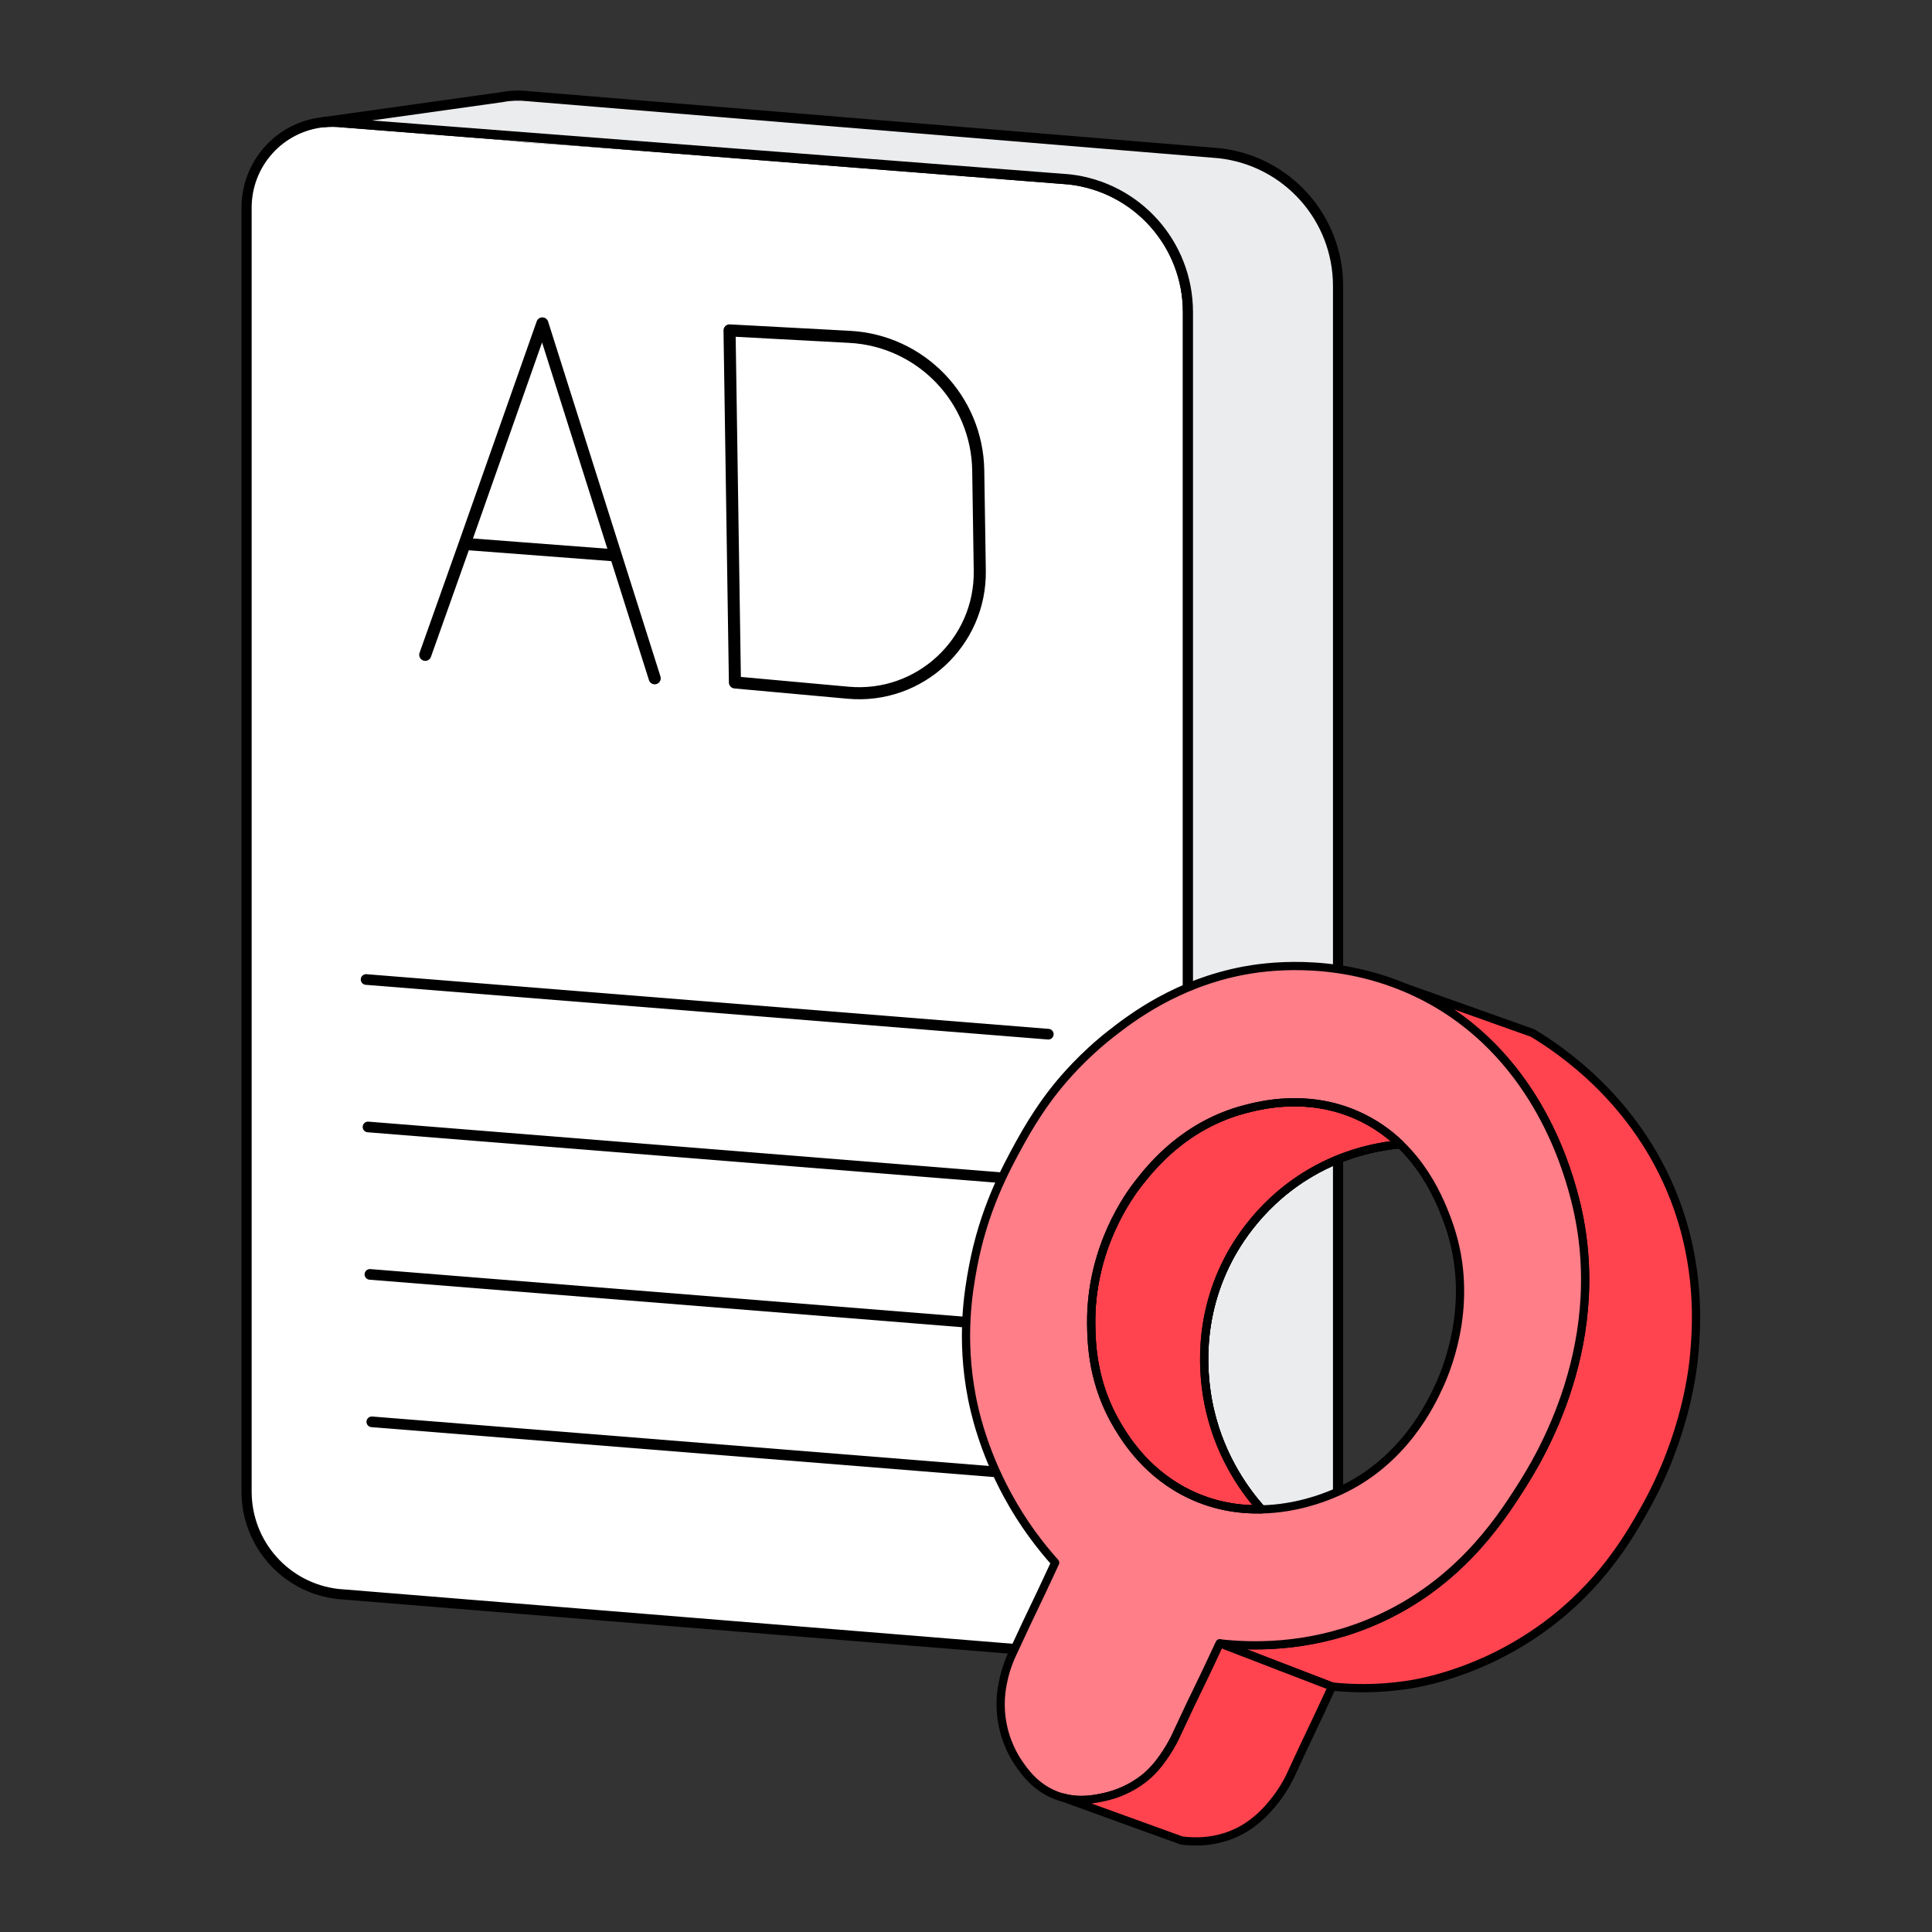 <svg width="128" height="128" viewBox="0 0 128 128" fill="none" xmlns="http://www.w3.org/2000/svg">
<rect x="0" y="0" width="128" height="128" fill="#333333" stroke="none"/>
<g id="illustration / deriv / light / ad-search">
<g id="vector">
<g id="Group 23">
<g id="Group">
<g id="Group_2">
<g id="Group_3">
<path id="Vector" d="M78.706 20.683V103.477C78.706 104.856 78.259 106.117 77.506 107.14C76.582 108.394 75.198 109.282 73.623 109.566H73.621C73.043 109.67 72.439 109.694 71.822 109.623L22.393 105.606C18.944 105.212 16.337 102.293 16.337 98.821V13.761C16.337 10.783 18.608 8.386 21.441 8.092H21.453C21.846 8.052 22.251 8.052 22.663 8.097L29.596 8.867L34.752 9.441L70.833 11.881C75.316 12.378 78.708 16.169 78.708 20.68L78.706 20.683Z" fill="white"/>
<path id="Vector_2" d="M72.53 110C72.282 110 72.033 109.986 71.782 109.958L22.353 105.941C18.731 105.529 16 102.468 16 98.821V13.761C16 10.662 18.319 8.082 21.396 7.759C21.404 7.759 21.413 7.758 21.418 7.756C21.845 7.714 22.276 7.717 22.698 7.764L70.867 11.548C75.527 12.066 79.041 15.992 79.041 20.682V103.476C79.041 104.878 78.604 106.213 77.775 107.336C76.78 108.69 75.325 109.598 73.681 109.894C73.676 109.894 73.671 109.894 73.665 109.896C73.292 109.963 72.91 109.997 72.529 109.997L72.53 110ZM21.494 8.425C21.494 8.425 21.479 8.427 21.475 8.429C18.738 8.713 16.673 11.005 16.673 13.762V98.823C16.673 102.127 19.148 104.9 22.429 105.273L71.858 109.29C72.43 109.356 73.003 109.337 73.559 109.236C73.565 109.236 73.57 109.235 73.575 109.235C75.044 108.967 76.344 108.154 77.234 106.941C77.977 105.932 78.369 104.735 78.369 103.479V20.685C78.369 16.338 75.112 12.7 70.793 12.22L22.624 8.437C22.25 8.395 21.87 8.393 21.492 8.429L21.494 8.425Z" fill="black"/>
</g>
<g id="Group_4">
<path id="Vector_3" d="M88.65 18.952V101.745C88.65 105.085 86.026 107.748 82.811 107.922V107.933L73.617 109.564C75.195 109.28 76.579 108.392 77.5 107.138C78.254 106.116 78.701 104.855 78.701 103.476V20.682C78.701 16.169 75.309 12.38 70.826 11.883L34.745 9.443L29.589 8.869L22.656 8.099C22.244 8.054 21.839 8.054 21.446 8.091L33.25 6.436H33.252C33.798 6.332 34.37 6.305 34.959 6.369L80.774 10.151C85.259 10.65 88.649 14.44 88.649 18.95L88.65 18.952Z" fill="#EBECEE"/>
<path id="Vector_4" d="M73.62 109.902C73.456 109.902 73.315 109.785 73.288 109.62C73.26 109.438 73.381 109.269 73.561 109.235C75.035 108.969 76.34 108.154 77.233 106.94C77.976 105.931 78.368 104.733 78.368 103.477V20.684C78.368 16.337 75.111 12.698 70.793 12.219L22.623 8.435C22.248 8.393 21.863 8.392 21.481 8.429C21.301 8.445 21.137 8.316 21.115 8.133C21.093 7.951 21.221 7.786 21.402 7.759L33.205 6.105C33.794 5.994 34.397 5.97 34.998 6.038L80.813 9.819C85.473 10.339 88.987 14.265 88.987 18.953V101.747C88.987 105.182 86.329 108.024 82.918 108.255C82.9 108.261 82.882 108.266 82.861 108.268L73.667 109.899C73.651 109.901 73.635 109.902 73.62 109.902ZM24.651 7.981L70.865 11.548C75.525 12.066 79.039 15.992 79.039 20.682V103.476C79.039 104.878 78.602 106.213 77.773 107.336C77.332 107.937 76.801 108.448 76.202 108.858L82.686 107.609C82.72 107.594 82.755 107.585 82.792 107.584C85.888 107.417 88.313 104.851 88.313 101.742V18.948C88.313 14.603 85.056 10.964 80.736 10.483L34.92 6.702C34.382 6.643 33.842 6.663 33.314 6.764C33.304 6.766 33.294 6.767 33.284 6.769L24.648 7.98L24.651 7.981Z" fill="black"/>
</g>
</g>
</g>
<g id="Group 20">
<path id="Vector 376" d="M24.255 64.895L69.453 68.518" stroke="black" stroke-width="0.706" stroke-linecap="round" stroke-linejoin="round"/>
<path id="Vector 377" d="M24.381 74.664L69.58 78.287" stroke="black" stroke-width="0.706" stroke-linecap="round" stroke-linejoin="round"/>
<path id="Vector 378" d="M24.508 84.432L69.706 88.055" stroke="black" stroke-width="0.706" stroke-linecap="round" stroke-linejoin="round"/>
<path id="Vector 379" d="M24.634 94.2L69.832 97.823" stroke="black" stroke-width="0.706" stroke-linecap="round" stroke-linejoin="round"/>
</g>
<path id="Vector 381 (Stroke)" fill-rule="evenodd" clip-rule="evenodd" d="M35.939 21.027C36.111 21.029 36.262 21.142 36.314 21.306L43.757 44.818C43.824 45.029 43.707 45.254 43.497 45.32C43.286 45.387 43.061 45.27 42.995 45.06L40.499 37.177L31.059 36.458L28.551 43.518C28.477 43.726 28.248 43.835 28.04 43.761C27.832 43.687 27.723 43.459 27.797 43.25L30.407 35.903L35.556 21.294C35.613 21.131 35.767 21.024 35.939 21.027ZM31.335 35.676L40.239 36.355L35.913 22.688L31.335 35.676ZM48.056 21.602C48.136 21.525 48.244 21.485 48.355 21.491L56.316 21.918C61.249 22.183 65.136 26.221 65.211 31.161L65.313 37.799C65.389 42.789 61.124 46.745 56.154 46.293L48.654 45.612C48.451 45.594 48.294 45.425 48.291 45.22L47.934 21.897C47.932 21.786 47.976 21.679 48.056 21.602ZM48.74 22.313L49.085 44.848L56.227 45.497C60.723 45.905 64.582 42.326 64.513 37.811L64.411 31.173C64.342 26.654 60.787 22.959 56.273 22.717L48.74 22.313Z" fill="black"/>
</g>
<g id="search">
<path id="Vector_5" d="M83.575 99.999C82.149 100.03 80.531 99.802 78.896 99.035C76.047 97.7 74.626 95.424 74.084 94.528C72.382 91.72 72.313 89.029 72.296 87.745C72.23 82.638 74.869 79.117 75.419 78.411C76.306 77.275 78.497 74.547 82.445 73.496C83.559 73.201 86.63 72.43 89.916 73.889C91.06 74.398 91.997 75.073 92.761 75.809C90.904 75.987 88.659 76.544 86.443 77.939C83.193 79.987 81.686 82.784 81.176 83.846C79.165 88.028 79.817 91.928 80.163 93.433C80.929 96.739 82.649 98.957 83.576 99.998L83.575 99.999Z" fill="white" stroke="black" stroke-width="0.545" stroke-linecap="round" stroke-linejoin="round"/>
<path id="Vector_6" d="M83.573 99.998C82.147 100.029 80.529 99.801 78.894 99.034C76.045 97.698 74.624 95.423 74.082 94.527C72.38 91.719 72.311 89.028 72.294 87.744C72.228 82.636 74.867 79.116 75.417 78.41C76.304 77.274 78.495 74.545 82.443 73.495C83.558 73.2 86.628 72.429 89.914 73.888C91.058 74.397 91.996 75.072 92.759 75.808C90.902 75.986 88.657 76.543 86.441 77.938C83.192 79.986 81.684 82.782 81.174 83.845C79.163 88.027 79.815 91.927 80.162 93.432C80.927 96.738 82.647 98.956 83.574 99.997L83.573 99.998Z" fill="#FF444F" stroke="black" stroke-width="0.545" stroke-linecap="round" stroke-linejoin="round"/>
<path id="Vector_7" d="M93.133 111.642C91.13 111.933 89.431 111.861 88.255 111.736C87.347 111.387 86.519 111.067 85.769 110.78C85.521 110.684 85.279 110.591 85.049 110.503C84.356 110.236 83.744 110.002 83.218 109.797C83.042 109.729 82.874 109.665 82.719 109.605C82.64 109.575 82.565 109.546 82.49 109.518C82.344 109.461 82.205 109.409 82.077 109.358C81.043 108.962 80.942 108.922 80.821 108.874C82.835 109.098 86.514 109.223 90.572 107.596C96.396 105.262 99.322 100.798 100.731 98.579C101.839 96.838 106.973 88.762 104.224 78.966C103.735 77.222 101.626 69.716 94.266 65.973C93.897 65.786 93.529 65.616 93.164 65.46C95.958 66.454 98.751 67.447 101.544 68.442C103.455 69.595 108.392 72.927 110.899 79.328C112.701 83.934 112.399 87.956 112.251 89.679C112.169 90.612 111.731 95.068 108.935 100.025C107.896 101.866 106.064 105.033 102.347 107.757C98.108 110.863 93.974 111.522 93.134 111.643L93.133 111.642Z" fill="#FF444F" stroke="black" stroke-width="0.545" stroke-linecap="round" stroke-linejoin="round"/>
<path id="Vector_8" d="M76.075 117.589C76.658 117.057 77.046 116.476 77.267 116.144C77.609 115.626 77.845 115.153 78.003 114.798C79.605 111.35 79.21 112.325 80.811 108.876C80.811 108.876 80.813 108.877 80.819 108.878C82.833 109.103 86.512 109.227 90.57 107.6C96.394 105.266 99.319 100.802 100.729 98.583C101.837 96.843 106.97 88.766 104.221 78.97C103.732 77.226 101.623 69.72 94.263 65.977C93.894 65.79 93.527 65.62 93.161 65.464C93.156 65.463 93.149 65.46 93.145 65.458C88.187 63.355 83.64 64.078 82.415 64.306C77.956 65.144 74.944 67.445 73.615 68.487C71.728 69.963 70.446 71.49 69.966 72.088C69.674 72.45 68.677 73.707 67.558 75.749C66.605 77.487 65.158 80.174 64.45 84.009C64.174 85.499 63.623 88.636 64.394 92.594C64.553 93.415 65.109 96.029 66.749 99.049C67.806 100.998 68.971 102.484 69.909 103.528C68.305 106.998 68.699 106.043 67.096 109.513C66.913 109.893 66.692 110.426 66.532 111.089C66.418 111.553 66.185 112.552 66.355 113.83C66.566 115.413 67.27 116.493 67.46 116.772C67.857 117.352 68.582 118.418 69.988 118.954C70.129 119.01 70.269 119.054 70.407 119.089C70.415 119.091 70.421 119.093 70.428 119.095C71.583 119.407 72.585 119.185 73.177 119.056C74.841 118.689 75.87 117.775 76.075 117.588L76.075 117.589ZM95.368 91.774C94.797 93.03 92.996 96.842 88.708 98.799C88.558 98.868 88.402 98.934 88.243 98.999C87.718 99.211 85.904 99.952 83.574 100.001L83.573 100C82.147 100.031 80.529 99.803 78.894 99.036C76.045 97.7 74.625 95.425 74.082 94.529C72.38 91.721 72.312 89.03 72.294 87.746C72.228 82.638 74.868 79.118 75.417 78.412C76.304 77.276 78.495 74.547 82.444 73.497C83.558 73.202 86.628 72.431 89.914 73.89C91.058 74.399 91.996 75.074 92.76 75.81C94.121 77.114 94.942 78.611 95.429 79.704C95.638 80.171 95.787 80.563 95.887 80.835C97.8 85.937 95.947 90.502 95.369 91.774L95.368 91.774Z" fill="#FF7E88" stroke="black" stroke-width="0.545" stroke-linecap="round" stroke-linejoin="round"/>
<path id="Vector_9" d="M82.167 121.295C80.578 122.131 79.009 122.034 78.284 121.938C75.666 120.99 73.049 120.043 70.431 119.094C71.585 119.405 72.588 119.184 73.18 119.055C74.844 118.688 75.872 117.774 76.077 117.587C76.66 117.055 77.049 116.473 77.269 116.141C77.611 115.624 77.847 115.151 78.005 114.795C79.608 111.348 79.212 112.323 80.814 108.874C80.814 108.874 80.815 108.875 80.821 108.876C80.942 108.924 81.043 108.963 82.077 109.36C82.206 109.41 82.345 109.462 82.49 109.52C82.565 109.549 82.641 109.576 82.718 109.607C82.874 109.667 83.041 109.731 83.218 109.799C83.745 110.003 84.356 110.237 85.049 110.505C85.281 110.593 85.521 110.687 85.769 110.782C86.518 111.069 87.346 111.389 88.255 111.738C86.648 115.225 87.039 114.285 85.431 117.772C85.234 118.165 84.934 118.692 84.489 119.258C84.102 119.746 83.365 120.661 82.166 121.295L82.167 121.295Z" fill="#FF444F" stroke="black" stroke-width="0.545" stroke-linecap="round" stroke-linejoin="round"/>
<path id="Vector_10" d="M83.573 99.998C82.147 100.029 80.529 99.801 78.894 99.034C76.045 97.698 74.624 95.423 74.082 94.527C72.38 91.719 72.311 89.028 72.294 87.744C72.228 82.636 74.867 79.116 75.417 78.41C76.304 77.274 78.495 74.545 82.443 73.495C83.558 73.2 86.628 72.429 89.914 73.888C91.058 74.397 91.996 75.072 92.759 75.808C90.902 75.986 88.657 76.543 86.441 77.938C83.192 79.986 81.684 82.782 81.174 83.845C79.163 88.027 79.815 91.927 80.162 93.432C80.927 96.738 82.647 98.956 83.574 99.997L83.573 99.998Z" stroke="black" stroke-width="0.545" stroke-linecap="round" stroke-linejoin="round"/>
</g>
</g>
</g>
</svg>

